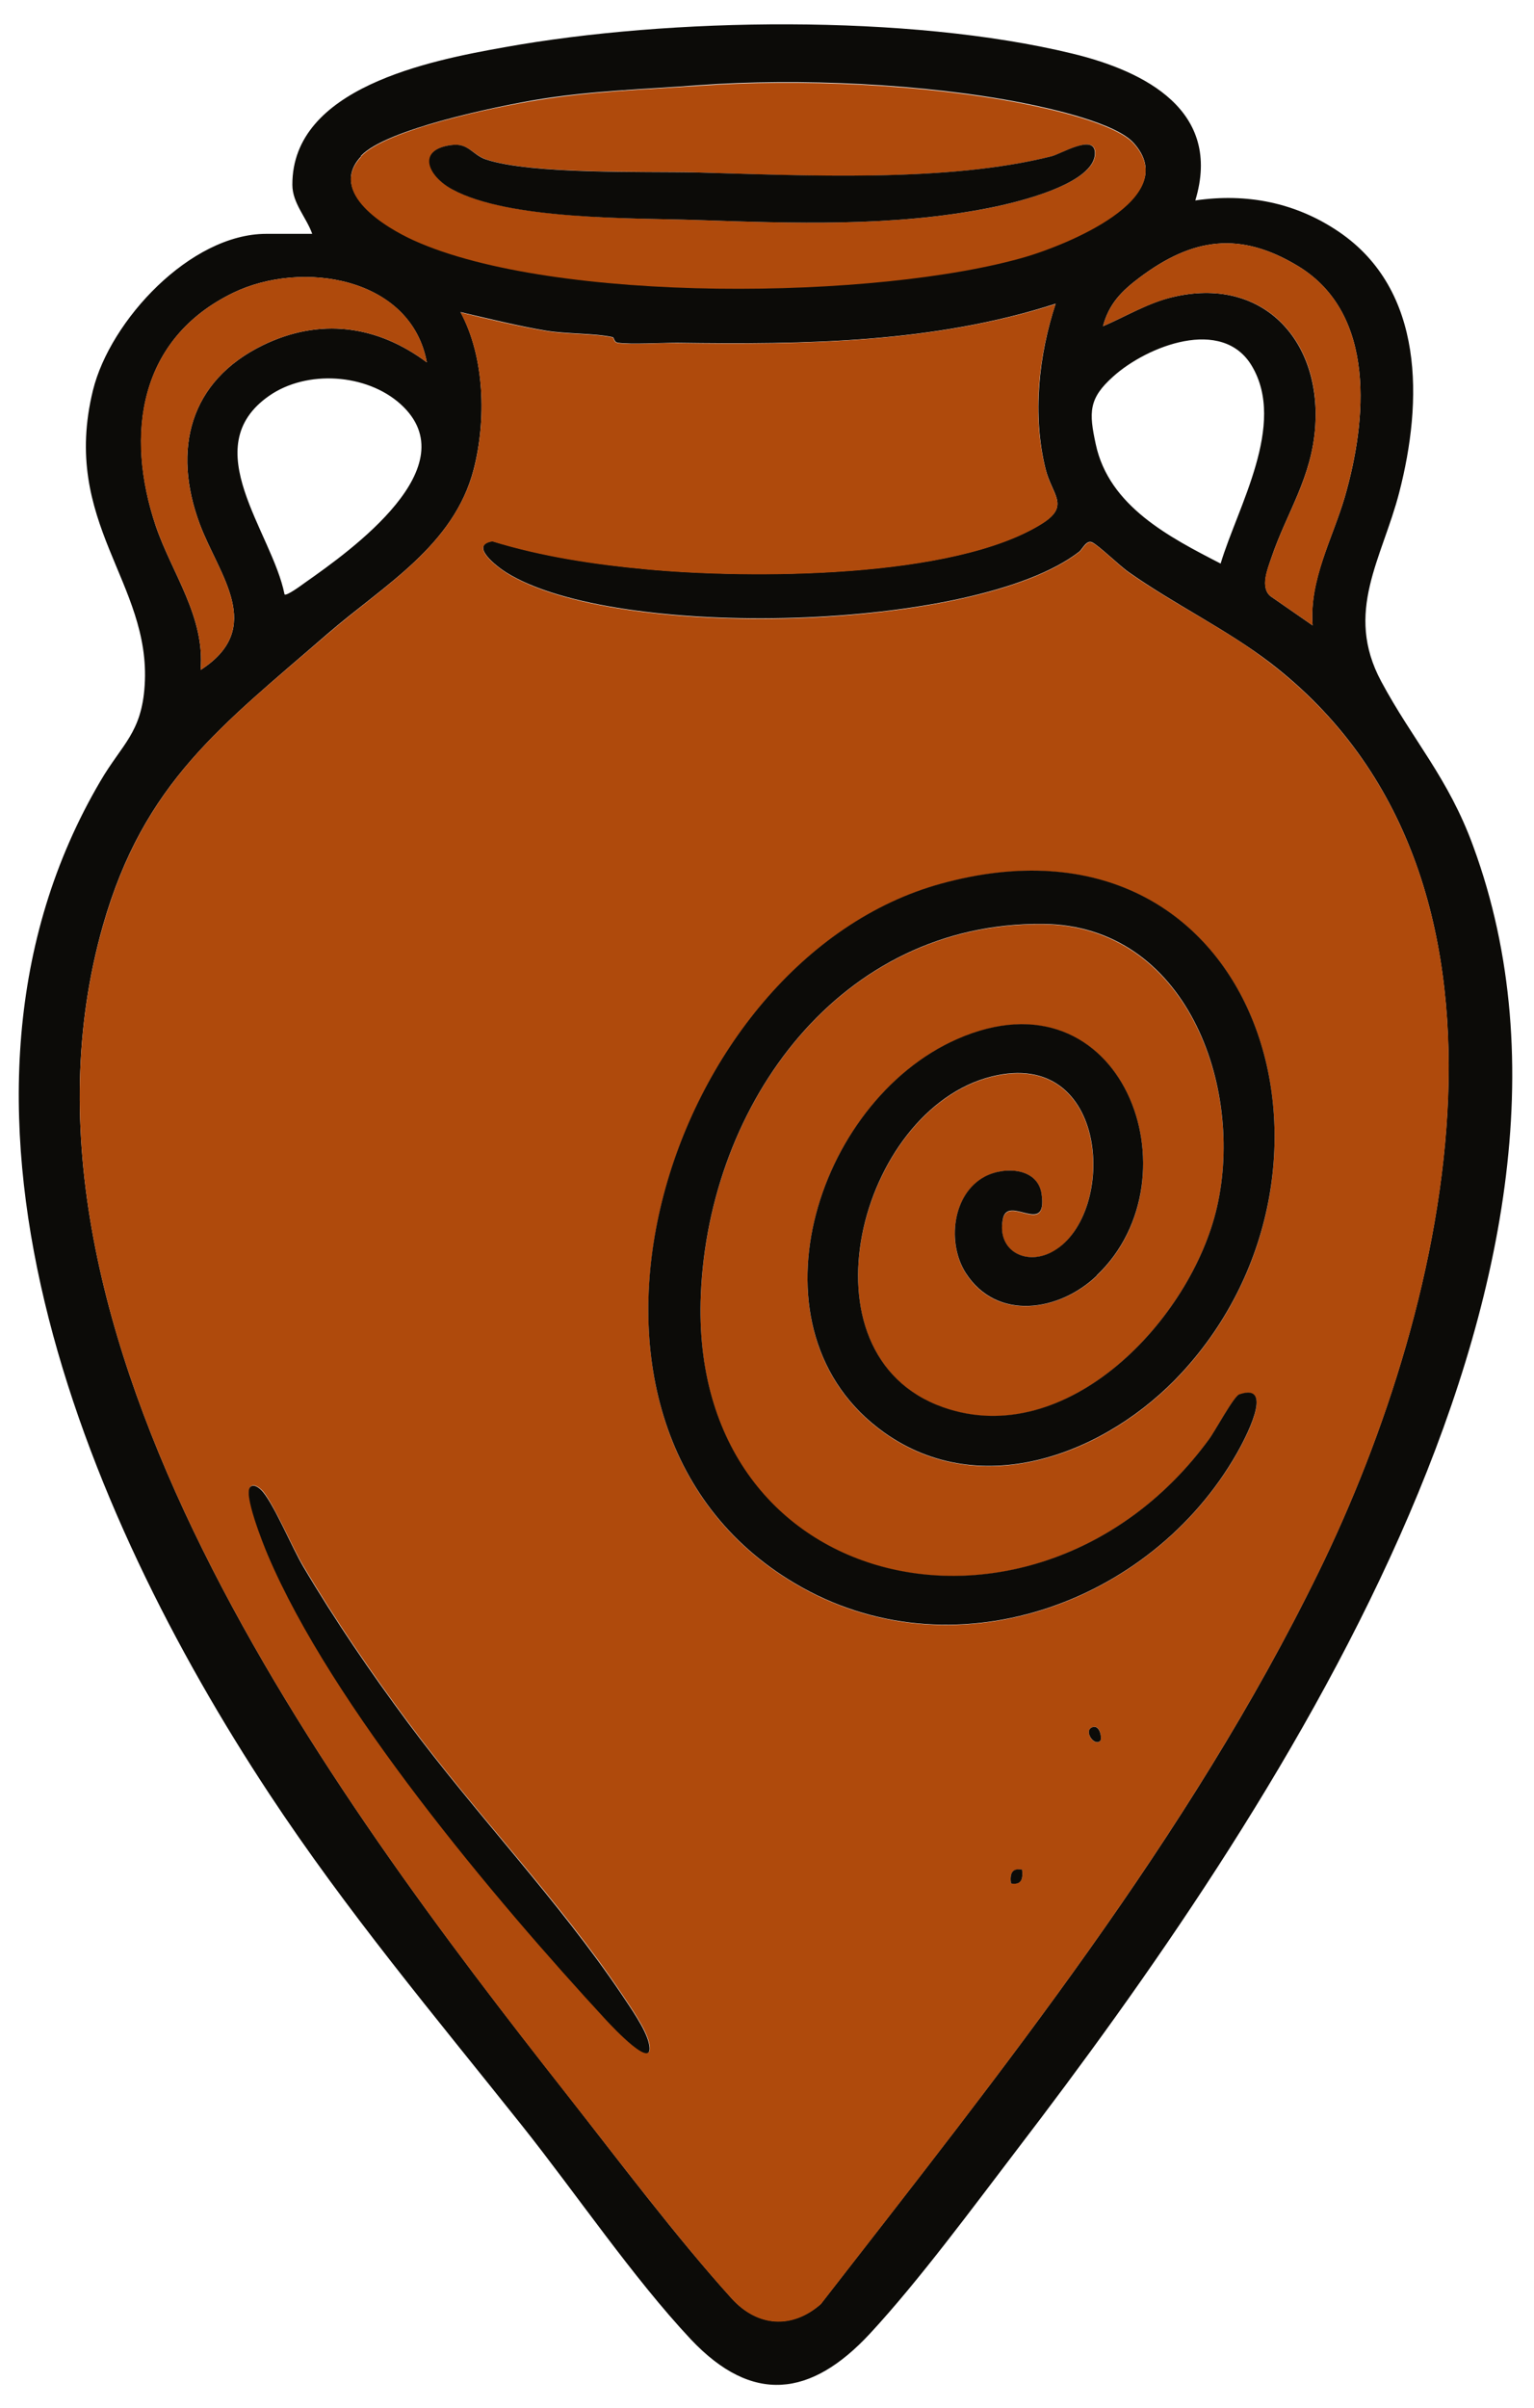 <svg width="51" height="80" viewBox="0 0 51 80" fill="none" xmlns="http://www.w3.org/2000/svg">
<path d="M10.38 7.77C10.19 7.23 9.72 6.75 9.72 6.14C9.71 2.91 14.29 2.01 16.77 1.57C22.26 0.58 30.21 0.46 35.65 1.78C38.09 2.37 40.64 3.69 39.74 6.66C41.45 6.41 43.08 6.73 44.51 7.7C47.37 9.64 47.3 13.34 46.52 16.36C45.95 18.57 44.68 20.33 45.92 22.64C46.97 24.6 48.15 25.84 48.98 28.12C54.27 42.51 42.21 60.45 33.83 71.4C32.34 73.35 30.56 75.77 28.92 77.54C26.96 79.65 25.01 79.89 22.97 77.73C21.03 75.66 19.15 72.88 17.35 70.62C14.45 66.98 11.53 63.51 8.95 59.6C2.78 50.25 -2.92 36.59 3.34 25.95C4.06 24.72 4.71 24.35 4.81 22.77C5.03 19.35 2.01 17.38 3.09 12.97C3.66 10.65 6.33 7.77 8.85 7.77H10.38ZM12 5.2C10.89 6.39 12.84 7.55 13.76 7.97C18.44 10.09 29.22 9.95 34.12 8.51C35.36 8.14 39.35 6.59 37.69 4.75C37.09 4.08 34.91 3.6 34 3.42C30.74 2.78 26.55 2.59 23.25 2.83C21.41 2.97 19.65 3.01 17.8 3.32C16.51 3.54 12.83 4.29 12 5.18V5.2ZM43.64 20.78C43.52 19.26 44.3 17.91 44.71 16.51C45.44 13.98 45.77 10.44 43.17 8.85C41.23 7.67 39.65 7.9 37.89 9.22C37.29 9.67 36.87 10.09 36.67 10.84C37.44 10.51 38.17 10.06 38.99 9.87C41.93 9.17 43.91 11.25 43.73 14.14C43.62 15.87 42.78 17.02 42.27 18.53C42.14 18.91 41.89 19.52 42.24 19.81L43.64 20.78ZM14.19 12.04C13.67 9.21 10.04 8.62 7.75 9.73C4.62 11.25 4.15 14.42 5.18 17.48C5.72 19.06 6.82 20.49 6.67 22.26C8.84 20.86 7.28 19.12 6.64 17.41C5.72 14.94 6.3 12.66 8.74 11.47C10.63 10.55 12.53 10.8 14.19 12.04ZM35.1 10.09C31.05 11.4 26.74 11.45 22.51 11.39C21.98 11.39 20.97 11.45 20.56 11.39C20.39 11.37 20.44 11.22 20.36 11.2C19.76 11.07 18.85 11.1 18.17 10.99C17.21 10.83 16.26 10.59 15.31 10.37C16.12 11.87 16.17 13.96 15.75 15.59C15.09 18.14 12.75 19.45 10.9 21.05C7.36 24.12 4.78 25.99 3.42 30.76C-0.42 44.28 10.97 59.58 18.84 69.58C20.55 71.76 22.49 74.34 24.32 76.36C25.17 77.3 26.32 77.4 27.29 76.55C33.28 68.84 39.53 61.05 43.84 52.23C48.23 43.26 51.46 29.13 42.24 22.03C40.78 20.91 39.06 20.09 37.54 19.02C37.22 18.8 36.54 18.13 36.31 18.02C36.12 17.93 35.99 18.24 35.88 18.33C32.44 21 20.44 21.29 16.83 19.02C16.51 18.82 15.59 18.11 16.37 17.98C18.02 18.48 19.77 18.75 21.49 18.91C24.9 19.23 31.71 19.24 34.65 17.39C35.59 16.8 34.97 16.44 34.76 15.58C34.32 13.8 34.53 11.8 35.1 10.08V10.09ZM40.58 18.73C41.15 16.83 42.78 14.11 41.62 12.16C40.64 10.51 38.13 11.5 37.01 12.51C36.19 13.24 36.2 13.7 36.43 14.76C36.87 16.82 38.88 17.85 40.59 18.73H40.58ZM9.46 19.75C9.53 19.81 10.03 19.44 10.14 19.36C11.68 18.28 15.59 15.49 13.32 13.43C12.19 12.41 10.2 12.28 8.95 13.15C6.49 14.86 9.05 17.67 9.46 19.75Z" fill="#0C0B08"/>
<path d="M35.1 10.09C34.52 11.81 34.31 13.81 34.76 15.59C34.97 16.45 35.59 16.8 34.65 17.4C31.71 19.25 24.91 19.24 21.49 18.92C19.77 18.76 18.02 18.5 16.37 17.99C15.59 18.12 16.5 18.82 16.83 19.03C20.44 21.31 32.44 21.01 35.88 18.34C36 18.25 36.12 17.94 36.31 18.03C36.55 18.14 37.22 18.81 37.54 19.03C39.06 20.1 40.79 20.91 42.24 22.04C51.47 29.14 48.23 43.27 43.84 52.24C39.52 61.06 33.28 68.85 27.29 76.56C26.32 77.41 25.17 77.31 24.32 76.37C22.49 74.34 20.55 71.76 18.84 69.59C10.98 59.59 -0.42 44.29 3.42 30.77C4.78 26 7.35 24.12 10.9 21.06C12.75 19.46 15.08 18.14 15.75 15.6C16.17 13.97 16.12 11.88 15.31 10.38C16.26 10.61 17.21 10.84 18.17 11C18.84 11.11 19.76 11.08 20.36 11.21C20.43 11.23 20.38 11.38 20.56 11.4C20.98 11.46 21.98 11.39 22.51 11.4C26.74 11.46 31.05 11.4 35.1 10.1V10.09ZM36.46 42.39C39.88 39.14 37.31 32.11 31.81 34.54C27.1 36.62 24.68 44.25 29.4 47.61C32.65 49.92 36.81 48.3 39.28 45.63C45.64 38.76 41.82 26.48 31.29 29.37C22.11 31.89 17.35 47.25 26.43 52.62C31.61 55.69 38.23 53.34 41.12 48.3C41.33 47.93 42.44 45.91 41.2 46.34C41.02 46.4 40.38 47.59 40.19 47.84C34.56 55.5 22.86 53.15 23.3 43.02C23.57 36.65 27.94 30.64 34.68 30.71C39.43 30.76 41.38 36.13 40.46 40.12C39.61 43.83 35.48 48.22 31.36 46.77C26.44 45.04 28.55 36.89 32.96 35.78C36.9 34.79 37.13 40.34 35.04 41.57C34.16 42.08 33.12 41.6 33.34 40.52C33.51 39.67 34.83 41.13 34.63 39.69C34.51 38.81 33.41 38.74 32.75 39.1C31.65 39.68 31.48 41.33 32.11 42.31C33.15 43.92 35.22 43.57 36.46 42.4V42.39ZM8.34 49.39C8.07 49.58 8.77 51.32 8.91 51.65C11.05 56.67 16.45 63.08 20.18 67.13C20.36 67.32 21.82 68.89 21.58 67.87C21.47 67.4 20.96 66.68 20.68 66.26C18.62 63.18 15.8 60.24 13.56 57.21C12.32 55.54 11.15 53.83 10.09 52.04C9.71 51.4 9.14 50.05 8.76 49.57C8.67 49.46 8.47 49.29 8.35 49.38L8.34 49.39ZM36.58 57.84C36.64 57.78 36.58 57.32 36.35 57.38C35.99 57.46 36.37 58.06 36.58 57.84ZM33.98 62.12C33.64 62.07 33.57 62.27 33.61 62.58C33.95 62.63 34.02 62.43 33.98 62.12Z" fill="#AF4A0C"/>
<path d="M12 5.2C12.83 4.3 16.51 3.55 17.8 3.34C19.65 3.03 21.41 2.98 23.25 2.85C26.55 2.61 30.74 2.8 34 3.44C34.91 3.62 37.09 4.1 37.69 4.77C39.35 6.61 35.37 8.16 34.12 8.53C29.21 9.97 18.43 10.1 13.76 7.99C12.83 7.57 10.89 6.41 12 5.22V5.2ZM15.01 4.82C13.83 4.98 14.26 5.87 15.06 6.3C16.94 7.3 20.99 7.24 23.16 7.31C26.39 7.42 29.69 7.54 32.89 6.91C33.66 6.76 36.5 6.11 36.41 5.04C36.36 4.46 35.29 5.11 34.98 5.19C31.5 6.07 26.76 5.84 23.17 5.73C21.42 5.68 17.7 5.8 16.17 5.3C15.72 5.15 15.57 4.75 15.02 4.82H15.01Z" fill="#AF4A0C"/>
<path d="M14.19 12.04C12.53 10.8 10.63 10.55 8.74 11.47C6.3 12.66 5.72 14.95 6.64 17.41C7.28 19.12 8.84 20.86 6.67 22.26C6.82 20.49 5.72 19.06 5.18 17.48C4.14 14.42 4.62 11.25 7.75 9.73C10.04 8.62 13.68 9.21 14.19 12.04Z" fill="#AF4A0C"/>
<path d="M43.64 20.78L42.24 19.81C41.88 19.51 42.14 18.9 42.27 18.53C42.78 17.02 43.62 15.88 43.73 14.14C43.92 11.25 41.94 9.17 38.99 9.87C38.17 10.07 37.43 10.51 36.67 10.84C36.87 10.09 37.29 9.67 37.89 9.22C39.65 7.9 41.23 7.67 43.17 8.85C45.77 10.43 45.44 13.98 44.71 16.51C44.3 17.91 43.53 19.27 43.64 20.78Z" fill="#AF4A0C"/>
<path d="M36.46 42.39C35.22 43.57 33.15 43.91 32.11 42.3C31.48 41.32 31.65 39.67 32.75 39.09C33.42 38.74 34.51 38.81 34.63 39.68C34.83 41.11 33.5 39.66 33.34 40.51C33.13 41.6 34.17 42.08 35.04 41.56C37.14 40.33 36.9 34.78 32.96 35.77C28.55 36.88 26.44 45.03 31.36 46.76C35.48 48.21 39.61 43.83 40.46 40.11C41.38 36.11 39.43 30.74 34.68 30.7C27.94 30.63 23.57 36.65 23.3 43.01C22.87 53.14 34.57 55.49 40.19 47.83C40.38 47.58 41.02 46.39 41.2 46.33C42.44 45.9 41.33 47.92 41.12 48.29C38.24 53.33 31.61 55.68 26.43 52.61C17.35 47.24 22.1 31.88 31.29 29.36C41.82 26.47 45.64 38.75 39.28 45.62C36.81 48.29 32.65 49.91 29.4 47.6C24.68 44.24 27.1 36.61 31.81 34.53C37.31 32.1 39.88 39.13 36.46 42.38V42.39Z" fill="#0C0B08"/>
<path d="M8.34 49.39C8.47 49.3 8.66 49.47 8.75 49.58C9.14 50.06 9.71 51.42 10.08 52.05C11.14 53.84 12.31 55.55 13.55 57.22C15.79 60.24 18.6 63.19 20.67 66.27C20.95 66.69 21.46 67.41 21.57 67.88C21.81 68.9 20.35 67.33 20.17 67.14C16.43 63.09 11.03 56.68 8.9 51.66C8.76 51.33 8.06 49.59 8.33 49.4L8.34 49.39Z" fill="#0C0B08"/>
<path d="M33.98 62.12C34.02 62.44 33.95 62.64 33.61 62.58C33.57 62.26 33.64 62.06 33.98 62.12Z" fill="#0C0B08"/>
<path d="M36.58 57.84C36.37 58.05 35.99 57.46 36.35 57.38C36.58 57.33 36.64 57.78 36.58 57.84Z" fill="#0C0B08"/>
<path d="M15.01 4.82C15.57 4.74 15.71 5.15 16.16 5.3C17.68 5.8 21.41 5.69 23.16 5.73C26.76 5.83 31.49 6.07 34.97 5.19C35.28 5.11 36.35 4.46 36.4 5.04C36.49 6.12 33.65 6.76 32.88 6.91C29.69 7.54 26.38 7.42 23.15 7.31C20.98 7.24 16.93 7.31 15.05 6.3C14.24 5.87 13.82 4.98 15 4.82H15.01Z" fill="#0C0B08"/>
</svg>
